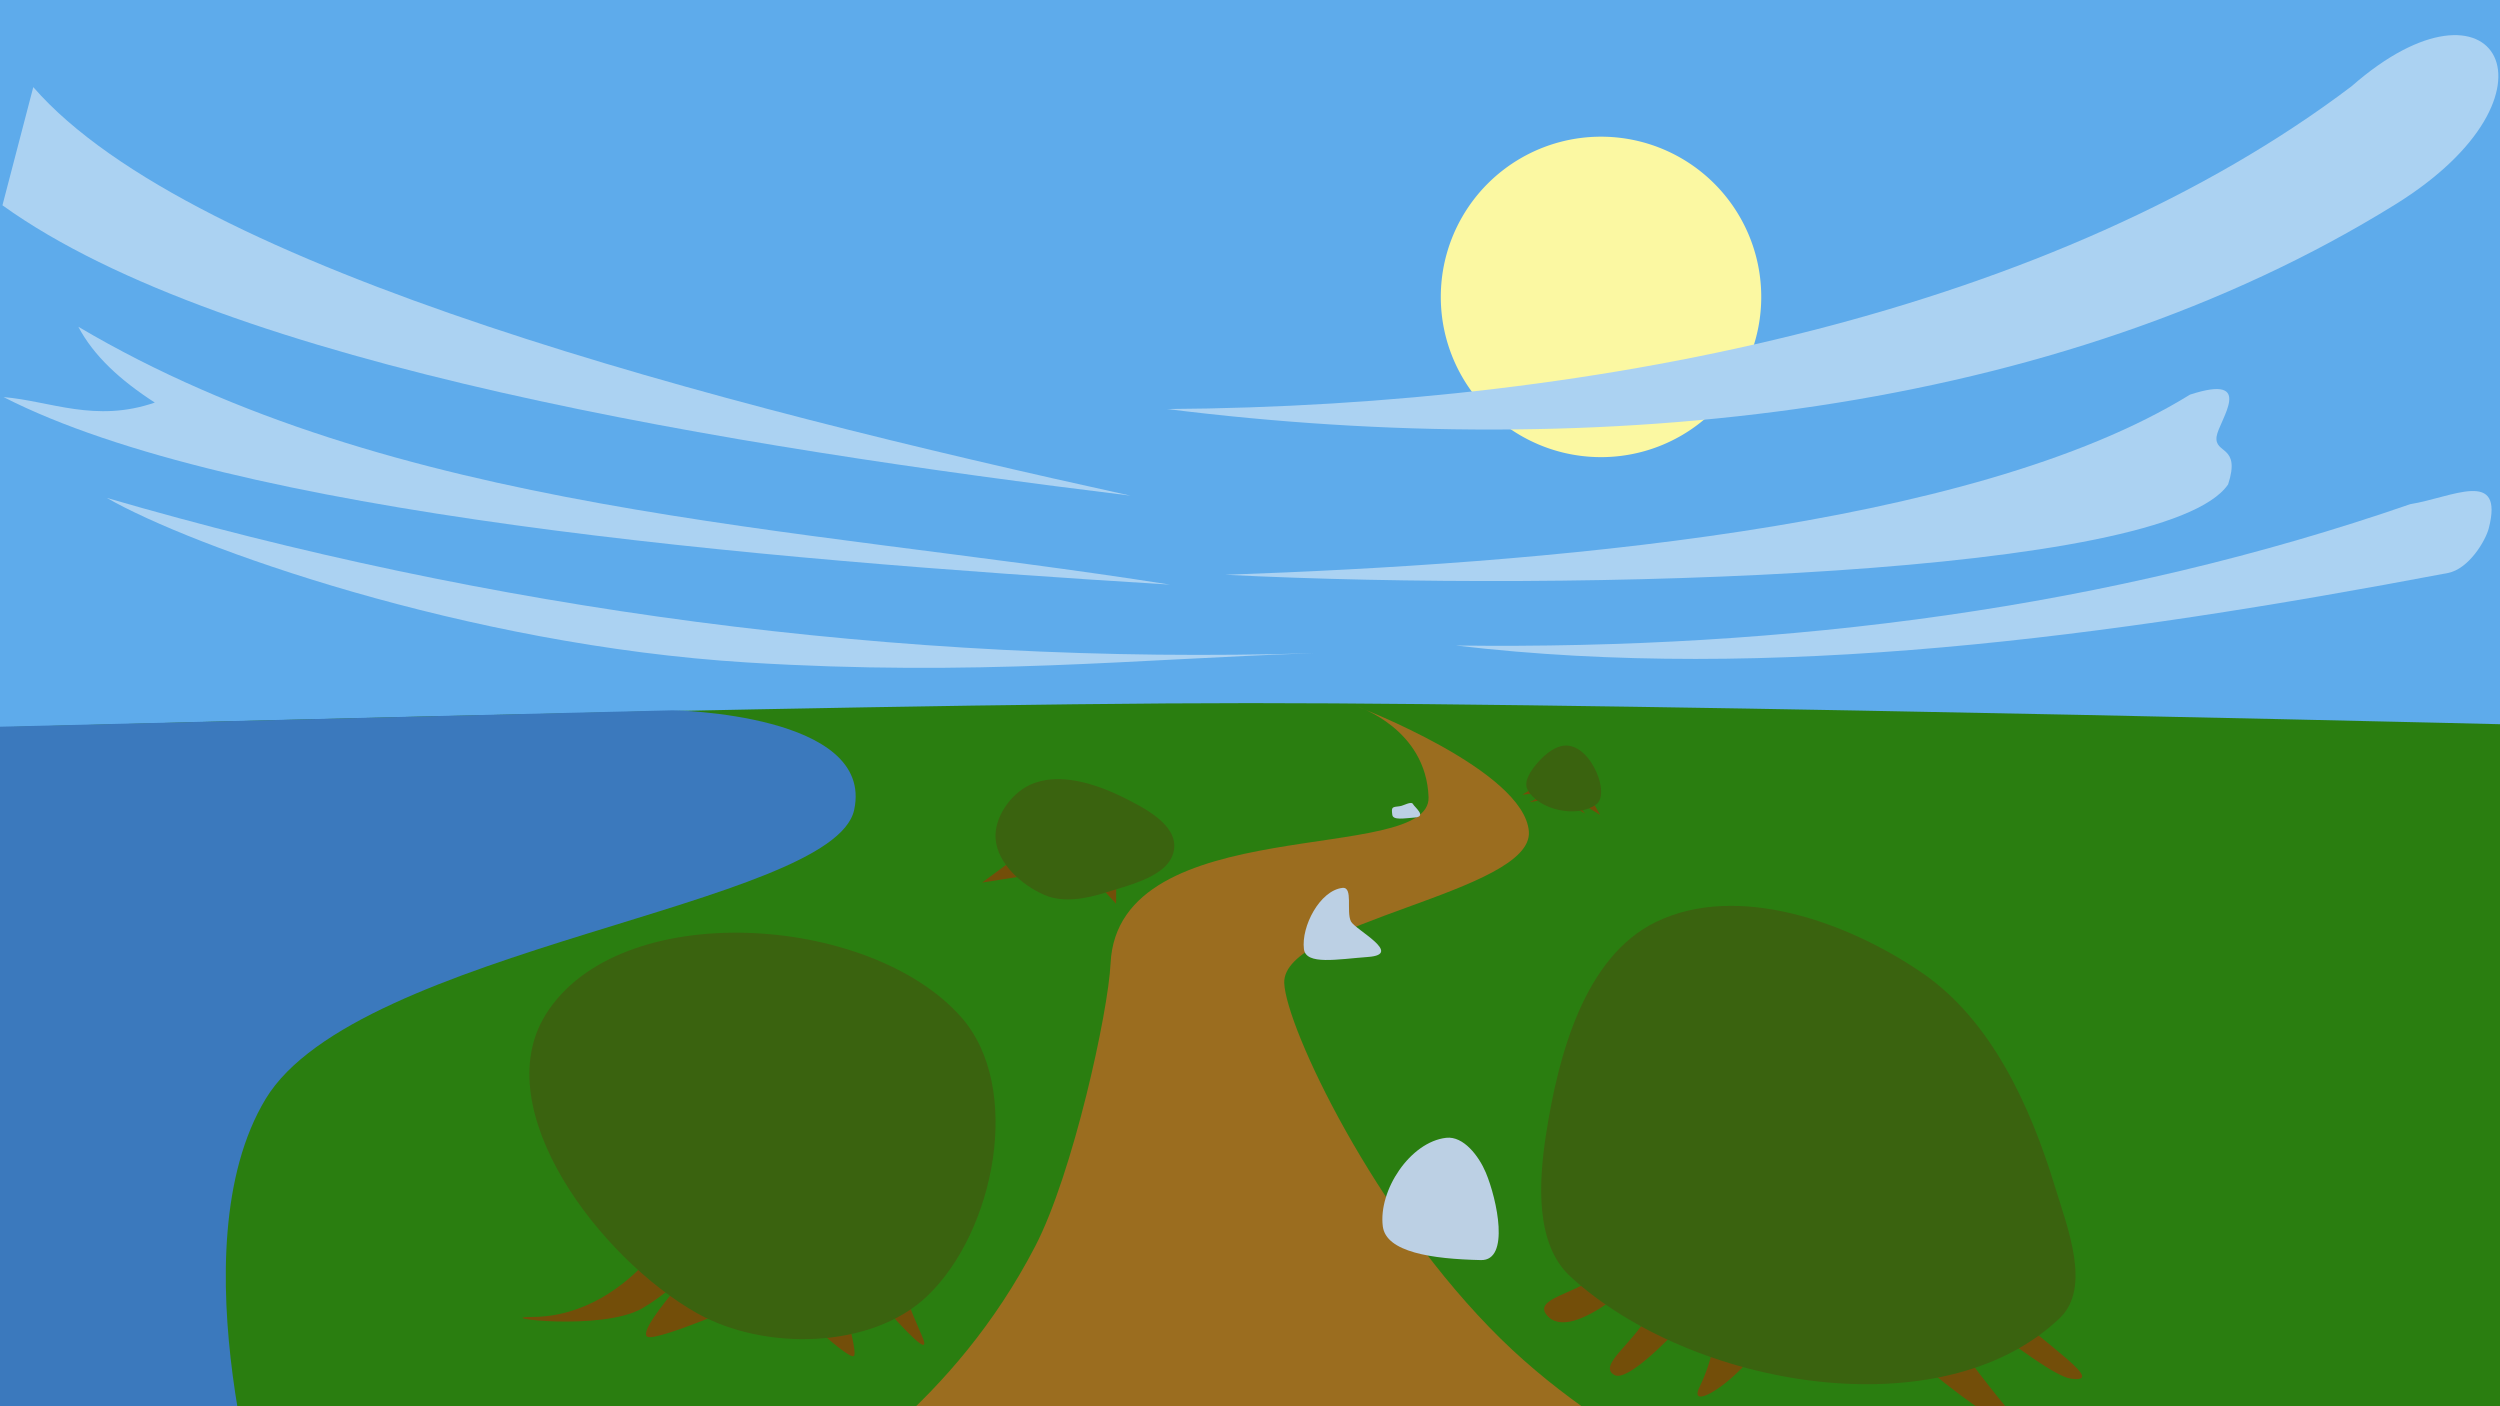 <?xml version="1.0" encoding="UTF-8" standalone="no"?>
<!-- Created with Inkscape (http://www.inkscape.org/) -->

<svg
   xmlns:dc="http://purl.org/dc/elements/1.1/"
   xmlns:cc="http://creativecommons.org/ns#"
   xmlns:rdf="http://www.w3.org/1999/02/22-rdf-syntax-ns#"
   xmlns:svg="http://www.w3.org/2000/svg"
   xmlns="http://www.w3.org/2000/svg"
   xmlns:sodipodi="http://sodipodi.sourceforge.net/DTD/sodipodi-0.dtd"
   xmlns:inkscape="http://www.inkscape.org/namespaces/inkscape"
   width="1920"
   height="1080"
   id="svg3830"
   version="1.1"
   inkscape:version="0.48.4 r9939"
   sodipodi:docname="stage-select-plains.svg"
   inkscape:export-filename="/home/cromo/projects/ludum-dare-34/art/stage-select-plains.png"
   inkscape:export-xdpi="90"
   inkscape:export-ydpi="90">
  <rect width="100%" height="100%" fill="#333333" stroke="none"/>
  <defs
     id="defs3832" />
  <sodipodi:namedview
     id="base"
     pagecolor="#ffffff"
     bordercolor="#666666"
     borderopacity="1.0"
     inkscape:pageopacity="0.0"
     inkscape:pageshadow="2"
     inkscape:zoom="1"
     inkscape:cx="960"
     inkscape:cy="540"
     inkscape:document-units="px"
     inkscape:current-layer="layer1"
     showgrid="false"
     showguides="true"
     inkscape:guide-bbox="true"
     inkscape:snap-to-guides="false"
     borderlayer="true"
     inkscape:window-width="1920"
     inkscape:window-height="1056"
     inkscape:window-x="1920"
     inkscape:window-y="0"
     inkscape:window-maximized="1">
    <sodipodi:guide
       orientation="0,1"
       position="2036.458,540"
       id="guide3838" />
    <sodipodi:guide
       orientation="1,0"
       position="960,-3.985"
       id="guide3840" />
  </sodipodi:namedview>
  <g
     inkscape:label="Layer 1"
     inkscape:groupmode="layer"
     id="layer1"
     transform="translate(0,27.638)">
    <path
       style="fill:#5eabeb;stroke:#000000;stroke-width:1px;stroke-linecap:butt;stroke-linejoin:miter;stroke-opacity:1;fill-opacity:1"
       d="M -140.9,-54.711 -178.473,642.272 2066.526,621.607 1998.894,-58.468 z"
       id="path4354"
       inkscape:connector-curvature="0"
       transform="translate(0,-27.638)" />
    <path
       style="fill:#2a7e10;fill-opacity:1;stroke:none"
       d="M -76.954,560.731 C -76.954,560.731 643.395,540 960,540 c 316.605,0 1034.899,17.996 1034.899,17.996 l 38.902,597.724 -2130.775,-31.882 z"
       id="path3842"
       inkscape:connector-curvature="0"
       transform="translate(0,-27.638)"
       sodipodi:nodetypes="cscccc" />
    <path
       style="fill:#9b6d1f;fill-opacity:1;stroke:none"
       d="m 1042.656,515.065 c 0,0 52.602,16.908 54.481,69.51 1.879,52.602 -238.59,9.393 -244.226,127.749 -1.791,37.61 -28.928,161.405 -57.823,217.094 -62.036,119.562 -159.295,182.868 -222.097,218.755 -92.054,52.602 921.835,106.041 828.489,18.787 -38.129,-35.641 -157.972,-77.049 -248.8,-166.303 -97.509,-95.82 -165.015,-239.619 -166.384,-273.303 -1.909,-46.965 191.623,-69.51 187.866,-116.477 -3.757,-46.967 -131.506,-95.812 -131.506,-95.812 z"
       id="path4352"
       inkscape:connector-curvature="0"
       sodipodi:nodetypes="cssssssssc" />
    <path
       style="fill:#abd2f2;fill-opacity:1;stroke:none"
       d="M 25.558,39.26 C 147.943,179.965 552.251,283.63 868.164,353.017 562.811,315.454 173.782,253.666 1.879,130.032 z"
       id="path4356"
       inkscape:connector-curvature="0"
       sodipodi:nodetypes="cccc" />
    <path
       style="fill:#abd2f2;fill-opacity:1;stroke:none"
       d="M 898.591,421.356 C 607.157,375.453 303.067,366.962 60.141,223.301 71.976,245.685 92.371,264.402 118.892,281.534 73.241,297.315 38.627,280.334 2.736,277.321 178.523,367.215 573.515,401.382 898.591,421.356 z"
       id="path4358"
       inkscape:connector-curvature="0"
       sodipodi:nodetypes="ccccc"
       inkscape:transform-center-x="-447.08544"
       inkscape:transform-center-y="99.89492" />
    <path
       style="fill:#abd2f2;fill-opacity:1;stroke:none"
       d="M 1009.39,474.004 C 687.905,483.681 374.409,439.878 82.086,354.785 147.091,392.163 357.465,467.776 573.76,481.134 c 176.764,10.917 298.964,-2.661 435.63,-7.13 z"
       id="path4370"
       inkscape:connector-curvature="0"
       inkscape:transform-center-x="-463.65213"
       inkscape:transform-center-y="65.248722" />
    <path
       style="fill:#abd2f2;fill-opacity:1;stroke:none"
       d="m 940.954,413.799 c 237.951,-8.292 572.903,-34.57 740.962,-138.357 51.17,-16.714 22.136,20.013 20.441,32.143 -1.934,13.835 18.801,6.284 8.841,36.778 -47.628,70.176 -499.083,83.03 -770.244,69.436 z"
       id="path4360"
       inkscape:connector-curvature="0"
       inkscape:transform-center-x="387.88757"
       inkscape:transform-center-y="73.425608" />
    <path
       sodipodi:type="arc"
       style="fill:#fbf8a2;fill-opacity:1;stroke:none"
       id="path4366"
       sodipodi:cx="1240.855"
       sodipodi:cy="231.78497"
       sodipodi:rx="123.05224"
       sodipodi:ry="123.05224"
       d="m 1363.907,231.785 a 123.052,123.052 0 1 1 -246.105,0 123.052,123.052 0 1 1 246.105,0 z"
       transform="translate(-11.272,-31.395)" />
    <path
       style="fill:#abd2f2;fill-opacity:1;stroke:none"
       d="m 896.293,286.492 c 337.221,-2.11 683.775,-76.935 909.74,-247.886 110.575,-97.006 170.304,5.969 33.546,90.773 -260.6,161.598 -609.933,198.81 -943.286,157.113 z"
       id="path4362"
       inkscape:connector-curvature="0"
       sodipodi:nodetypes="ccsc" />
    <path
       style="fill:#abd2f2;fill-opacity:1;stroke:none"
       d="m 1118.217,468.129 c 256.226,3.214 502.503,-28.836 732.828,-108.562 32.303,-5.214 72.297,-27.837 60.318,18.584 -2.39,9.263 -15.141,31.193 -31.484,34.289 -261.753,49.595 -520.36,84.148 -761.662,55.688 z"
       id="path4364"
       inkscape:connector-curvature="0"
       sodipodi:nodetypes="ccssc" />
    <path
       style="fill:#734e09;fill-opacity:1;stroke:none"
       d="m 519.45,917.496 c 16.303,1.956 -31.791,93.75 -110.841,93.933 -32.984,0.076 53.542,11.272 84.54,-6.575 30.998,-17.847 62.935,-56.36 62.935,-56.36 0,0 -68.107,70.969 -59.178,77.964 6.842,5.36 98.63,-35.695 98.63,-35.695 0,0 54.481,53.542 60.117,50.724 5.636,-2.818 -25.362,-95.812 -25.362,-95.812 0,0 92.925,115.085 77.964,80.782 -20.886,-47.888 -22.095,-59.879 -21.605,-59.178 l -30.998,-63.874 z"
       id="path4386"
       inkscape:connector-curvature="0"
       transform="translate(0,-27.638)"
       sodipodi:nodetypes="csscscscsccc" />
    <path
       style="fill:#3a630f;fill-opacity:1;stroke:none"
       d="m 535.418,980.973 c 51.425,28.978 133.868,27.578 176.594,-13.151 52.061,-49.627 73.801,-160.158 26.301,-214.167 -70.306,-79.941 -263.433,-92.457 -319.372,-1.879 -45.03,72.914 41.816,187.126 116.477,229.197 z"
       id="path4372"
       inkscape:connector-curvature="0"
       sodipodi:nodetypes="sssss" />
    <path
       style="fill:#734e09;fill-opacity:1;stroke:none"
       d="m 1255.351,939.188 c 0,0 -9.51,24.833 -30.366,41.577 -16.269,13.061 -46.723,16.779 -37.383,28.829 19.659,25.363 82.362,-38.524 82.362,-38.524 0,0 4.703,22.966 -5.484,40.998 -11.665,20.649 -37.686,37.102 -24.406,44.02 9.699,5.052 40.752,-26.741 50.109,-37.052 16.106,-17.75 23.618,-30.697 23.618,-30.697 0,0 12.946,32.592 -8.635,77.048 -8.269,17.033 19.71,1.521 39.89,-22.777 15.604,-18.788 31.18,-62.241 31.18,-62.241 2.04,9.179 55.865,17.322 71.304,37.848 33.171,44.103 144.344,113.671 102.718,73.074 -17.893,-17.45 -93.72,-119.192 -85.018,-123.542 0,0 103.024,87.859 124.871,90.996 28.79,4.135 -17.855,-24.718 -52.288,-57.388 -32.139,-30.494 -51.328,-64.826 -51.328,-64.826 z"
       id="path4388"
       inkscape:connector-curvature="0"
       transform="translate(0,-27.638)"
       sodipodi:nodetypes="csscssscsscsscsscc" />
    <path
       style="fill:#3a630f;fill-opacity:1;stroke:none"
       d="m 1271.853,680.387 c -55.19,26.766 -75.173,102.825 -84.54,163.443 -5.628,36.424 -8.37,84.044 18.787,108.962 92.616,84.98 284.754,118.669 375.732,31.937 24.493,-23.349 6.122,-69.083 -3.757,-101.448 -18.72,-61.329 -48.627,-127.088 -101.448,-163.443 -57.261,-39.411 -142.228,-69.785 -204.774,-39.452 z"
       id="path4374"
       inkscape:connector-curvature="0"
       sodipodi:nodetypes="sssssss" />
    <path
       style="fill:#734e09;fill-opacity:1;stroke:none"
       d="m 790.738,650.923 -36.531,26.9 76.778,-12.187 26.174,28.46 0.332,-39.52 z"
       id="path4390"
       inkscape:connector-curvature="0"
       transform="translate(0,-27.638)"
       sodipodi:nodetypes="cccccc" />
    <path
       style="fill:#3a630f;fill-opacity:1;stroke:none"
       d="m 849.154,657.844 c 19.879,-6.273 50.376,-13.09 52.602,-33.816 1.987,-18.491 -22.772,-31.227 -39.452,-39.452 -21.527,-10.615 -49.639,-19.543 -71.389,-9.393 -14.798,6.906 -27.517,25.046 -26.301,41.331 1.421,19.034 20.05,35.644 37.573,43.209 14.385,6.21 32.025,2.836 46.967,-1.879 z"
       id="path4376"
       inkscape:connector-curvature="0"
       sodipodi:nodetypes="sssssss" />
    <path
       style="fill:#734e09;stroke:none;stroke-width:1px;stroke-linecap:butt;stroke-linejoin:miter;stroke-opacity:1;fill-opacity:1"
       d="m 1176.979,605.531 -7.778,4.773 c 0,0 17.854,-1.945 18.561,-1.591 0.707,0.354 -13.082,7.425 -13.082,7.425 l 21.213,-3.889 21.39,12.551 -10.076,-12.198 21.744,13.258 -10.43,-18.385 z"
       id="path4392"
       inkscape:connector-curvature="0"
       transform="translate(0,-27.638)" />
    <path
       style="fill:#3a630f;fill-opacity:1;stroke:none"
       d="m 1180.738,558.275 c 6.047,-6.995 15.303,-14.676 24.423,-13.151 10.927,1.828 18.981,13.932 22.544,24.423 2.224,6.549 3.692,16.565 -1.879,20.665 -14.442,10.63 -43.919,4.418 -52.602,-11.272 -3.549,-6.413 2.721,-15.12 7.515,-20.665 z"
       id="path4378"
       inkscape:connector-curvature="0"
       sodipodi:nodetypes="ssssss" />
    <path
       style="fill:#bcd0e4;fill-opacity:1;stroke:none"
       d="m 1061.987,914.18 c -3.483,-27.65 20.976,-64.786 48.66,-67.986 13.4,-1.549 25.21,14.232 30.439,26.666 8.702,20.693 18.727,67.728 -3.715,67.242 -37.929,-0.822 -72.889,-6.121 -75.384,-25.922 z"
       id="path4380"
       inkscape:connector-curvature="0"
       sodipodi:nodetypes="sssss" />
    <path
       sodipodi:nodetypes="sssss"
       inkscape:connector-curvature="0"
       id="path4382"
       d="m 1001.421,701.305 c -2.189,-17.375 12.185,-45.028 29.581,-47.039 8.42,-0.973 2.752,18.124 6.508,25.723 3.144,6.361 40.661,25.29 13.274,27.309 -23.775,1.753 -47.795,6.449 -49.363,-5.994 z"
       style="fill:#bcd0e4;fill-opacity:1;stroke:none" />
    <path
       style="fill:#bcd0e4;fill-opacity:1;stroke:none"
       d="m 1069.281,598.13 c -0.764,-6.067 -0.293,-5.91 5.782,-6.612 2.94,-0.34 8.859,-4.202 10.17,-1.549 1.098,2.221 10.847,9.549 1.284,10.254 -8.302,0.612 -16.689,2.252 -17.236,-2.093 z"
       id="path4384"
       inkscape:connector-curvature="0"
       sodipodi:nodetypes="sssss" />
    <path
       style="fill:#3b79bd;fill-opacity:1;stroke:none"
       d="m 206,1182 c 0,0 -72,-222 -2,-338 C 274,728 640,696 656,622 672,548 516.828,545.515 516.828,545.515 L -115.414,560.929 -122,1130 z"
       id="path4394"
       inkscape:connector-curvature="0"
       transform="translate(0,-27.638)"
       sodipodi:nodetypes="csscccc" />
  </g>
</svg>
